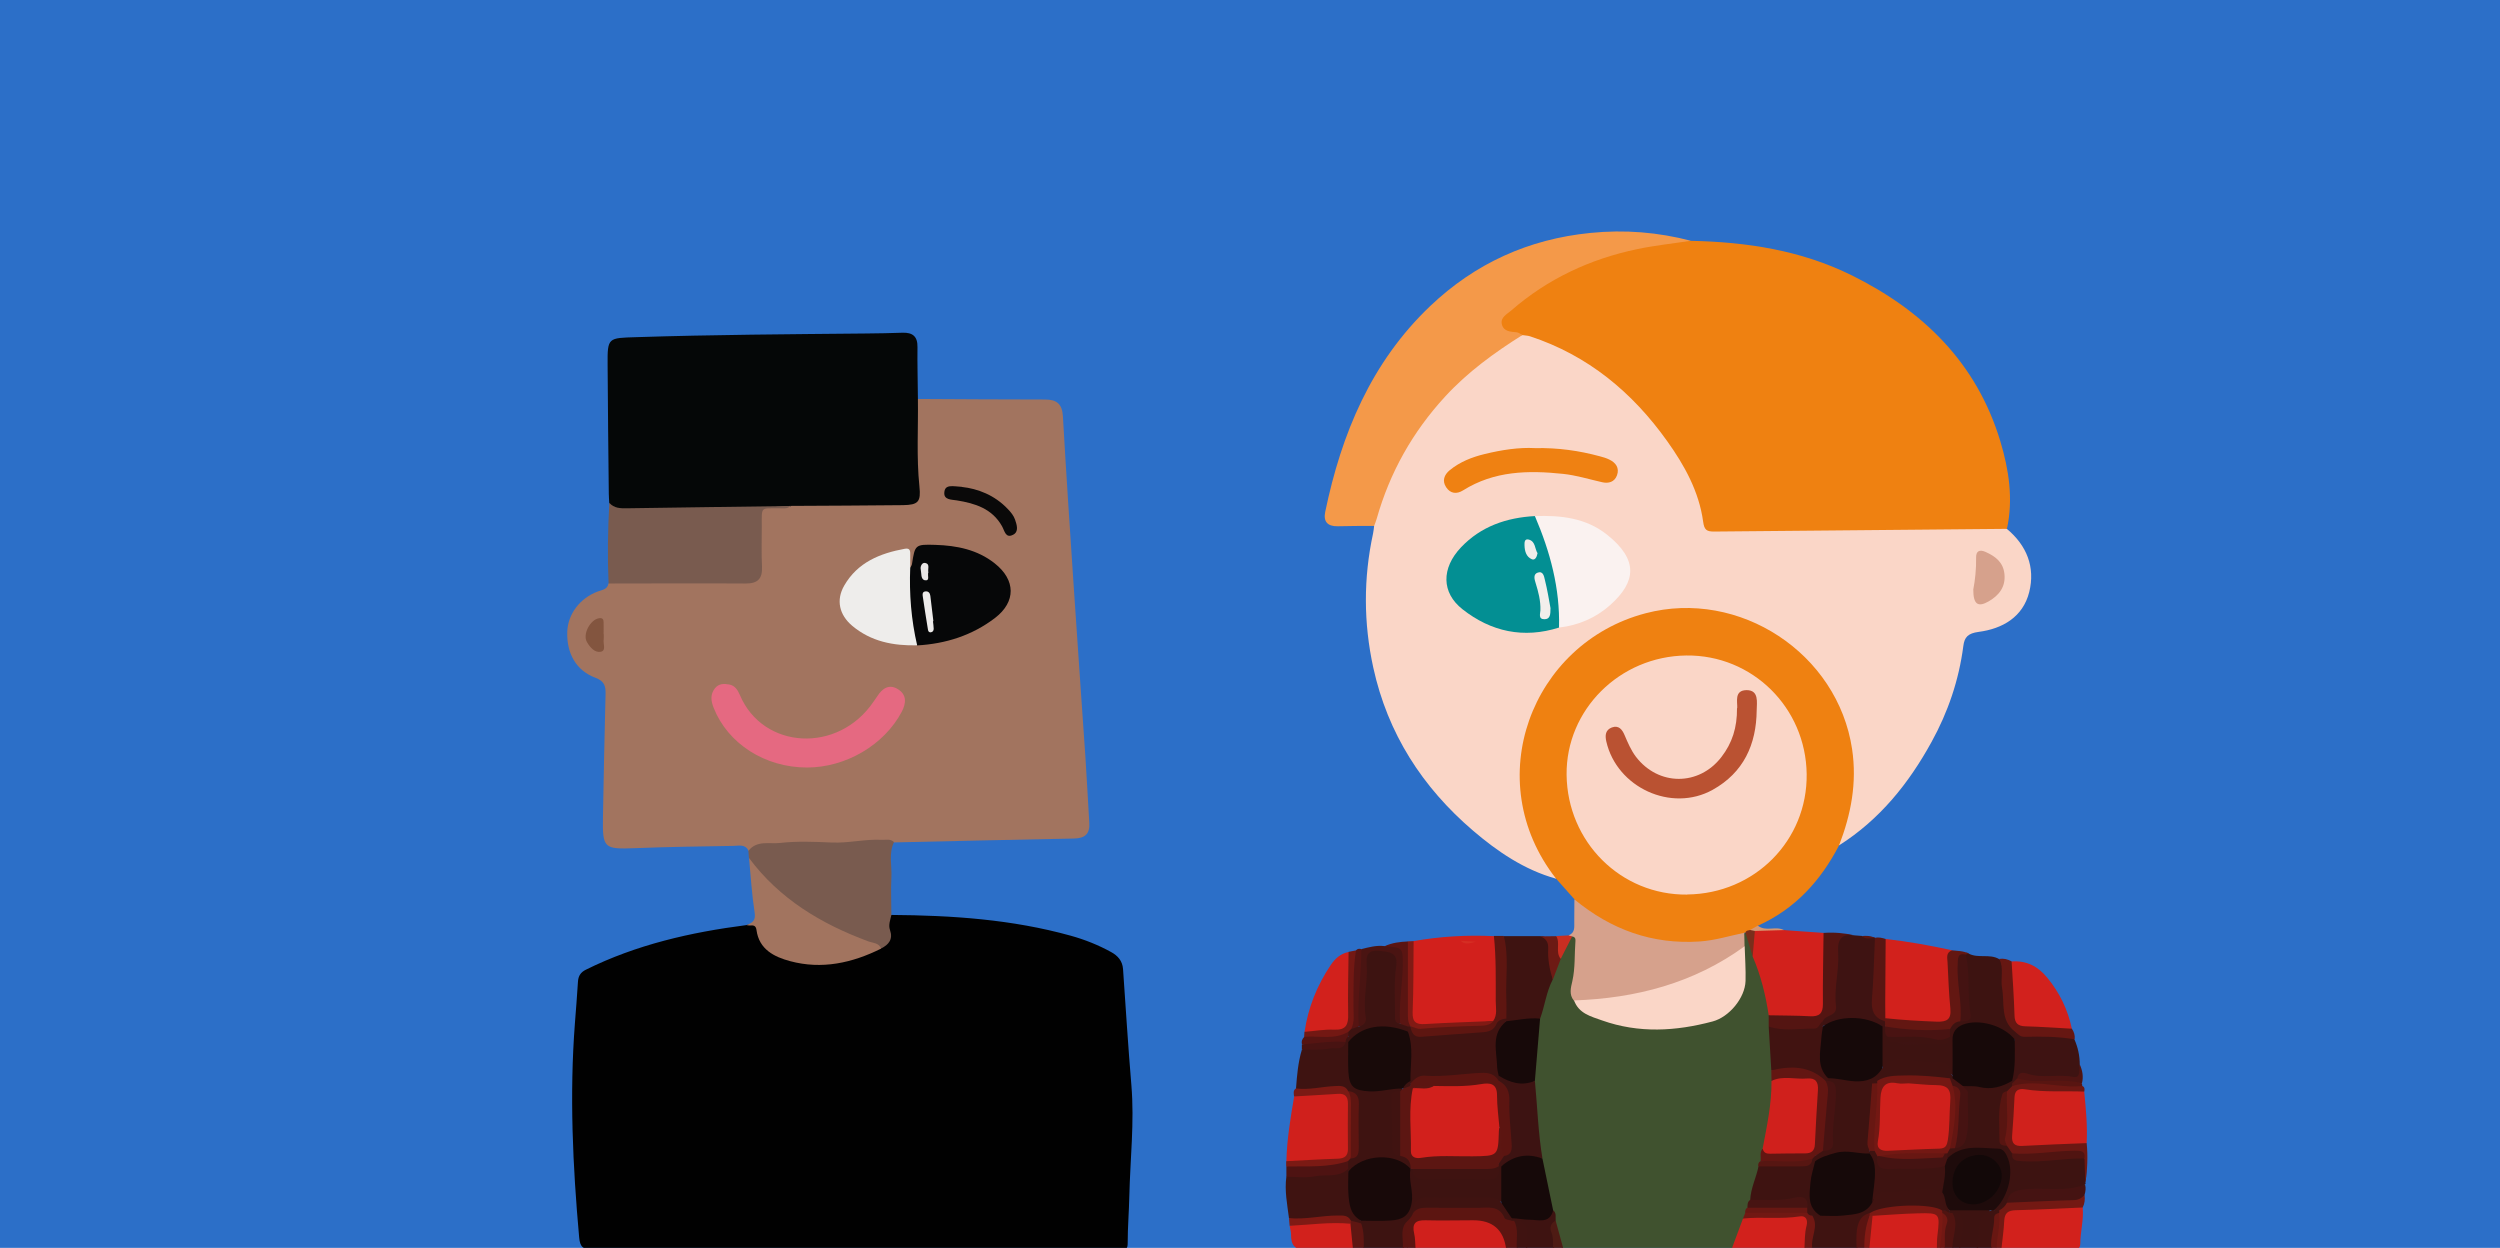 <svg width="595" height="297" viewBox="0 0 595 297" fill="none" xmlns="http://www.w3.org/2000/svg">
<g clip-path="url(#clip0_5484_43241)">
<rect width="595" height="297" fill="#2C6FC8"/>
<path d="M212.179 217.755C226.573 217.858 240.89 218.812 254.847 222.701C258.194 223.629 261.413 224.917 264.451 226.591C266.048 227.467 267.155 228.704 267.284 230.661C267.928 239.858 268.494 249.055 269.267 258.251C270.013 267.087 268.983 275.897 268.777 284.707C268.7 288.391 268.391 292.075 268.391 295.785C268.391 297.073 268.134 297.433 266.949 297.33C266.434 297.279 265.919 297.33 265.404 297.33C223.972 297.33 182.515 297.33 141.083 297.382C138.817 297.382 138.045 296.867 137.839 294.497C136.319 277.52 135.521 260.518 136.834 243.465C137.092 240.193 137.349 236.921 137.555 233.65C137.633 232.31 138.173 231.409 139.435 230.79C151.486 224.814 164.387 221.877 177.622 220.177C178.884 219.765 180.094 219.584 180.661 221.182C182.669 226.772 187.227 228.343 192.557 228.652C198.325 228.961 203.784 227.776 208.934 225.2C210.737 224.324 211.406 222.985 210.994 221.001C210.737 219.79 210.943 218.58 212.127 217.781L212.179 217.755Z" fill="#010101"/>
<path d="M178.139 202.479C177.392 200.856 175.873 201.294 174.611 201.32C166.809 201.449 159.006 201.552 151.204 201.861C143.737 202.144 143.376 201.938 143.505 194.416C143.685 184.679 143.865 174.941 144.123 165.204C144.174 163.272 143.84 162.112 141.728 161.314C137.119 159.588 134.853 155.543 135.007 150.391C135.136 146.166 138.02 142.328 142.32 140.757C143.376 140.37 144.561 140.293 144.818 138.876C146.209 137.691 147.882 137.897 149.505 137.897C158.105 137.897 166.731 137.897 175.332 137.897C179.89 137.897 180.276 137.485 180.327 133.028C180.353 130.066 180.25 127.078 180.379 124.115C180.508 120.818 181.126 120.251 184.447 120.122C185.683 120.071 186.894 120.045 188.078 119.659C195.365 119.092 202.653 119.53 209.94 119.401C210.97 119.401 212 119.401 213.03 119.401C217.536 119.324 218 118.731 217.613 114.352C217.124 108.813 217.407 103.275 217.433 97.736C217.433 96.732 217.51 95.65 218.463 94.954C228.531 95.006 238.625 95.083 248.694 95.083C251.475 95.083 252.788 96.113 252.968 99.024C253.741 112.549 254.642 126.073 255.543 139.572C256.444 153.096 257.397 166.595 258.324 180.119C258.685 185.348 258.916 190.578 259.251 195.807C259.431 198.409 258.273 199.517 255.646 199.568C241.355 199.826 227.089 200.187 212.798 200.496C206.567 201.114 200.361 201.707 194.078 201.5C188.722 201.32 183.417 201.552 178.139 202.531V202.479Z" fill="#A2745F"/>
<path d="M477.626 125.867C482.39 129.834 484.424 134.986 482.957 140.911C481.463 146.862 476.596 149.644 470.906 150.391C468.408 150.726 467.532 151.628 467.275 153.74C466.219 161.855 463.644 169.454 459.704 176.59C454.271 186.482 447.37 195.06 437.714 201.191C436.89 200.058 437.585 199.027 437.946 197.997C441.705 187.512 441.473 177.131 436.298 167.239C429.216 153.689 417.989 146.192 402.488 145.832C387.553 145.471 375.888 151.757 368.266 164.457C360.309 177.698 360.515 191.325 368.318 204.772C369.116 206.163 370.532 207.271 370.326 209.126C362.756 207.013 356.395 202.66 350.576 197.688C338.499 187.358 330.259 174.555 326.834 158.867C324.517 148.227 324.491 137.614 326.783 127.001C326.912 126.408 326.963 125.79 327.04 125.197C326.551 124.064 326.963 122.956 327.298 121.9C333.272 103.069 344.937 88.9 362.189 79.292C362.369 79.189 362.575 79.163 362.781 79.111C368.034 79.73 372.592 82.254 376.892 84.985C391.338 94.207 401.818 106.598 406.222 123.497C406.711 125.352 407.818 125.635 409.363 125.635C415.131 125.635 420.873 125.532 426.641 125.635C442.169 126.022 457.67 124.631 473.197 125.017C474.717 125.043 476.313 124.734 477.626 125.867V125.867Z" fill="#FAD6C7"/>
<path d="M477.626 125.867C454.399 126.073 431.147 126.279 407.921 126.511C406.195 126.511 405.603 126.125 405.346 124.141C404.367 116.98 400.917 110.771 396.797 105.001C388.505 93.357 377.922 84.573 364.146 80.039C363.579 79.858 362.961 79.858 362.369 79.755C361.751 79.884 361.159 79.936 360.541 79.884C359.047 79.704 357.682 79.292 357.064 77.772C356.395 76.149 357.425 74.99 358.481 74.011C363.347 69.528 368.832 65.948 374.858 63.268C381.45 60.358 388.351 58.4 395.509 57.395C397.852 57.06 400.196 57.498 402.539 57.318C415.723 57.601 428.546 59.559 440.52 65.432C457.67 73.882 470.442 86.324 476.081 105.027C478.115 111.802 479.197 118.757 477.652 125.867H477.626Z" fill="#EF8111"/>
<path d="M218.462 94.902C218.565 101.858 218.101 108.839 218.822 115.769C219.209 119.427 218.565 120.174 214.883 120.225C205.947 120.328 197.038 120.354 188.103 120.406C175.176 121.384 162.25 122.183 149.272 121.874C147.495 121.822 145.718 121.745 144.997 119.658C144.971 118.937 144.894 118.216 144.894 117.52C144.791 107.268 144.662 97.015 144.611 86.762C144.559 80.296 144.74 80.451 151.409 80.245C169.666 79.652 187.948 79.549 206.205 79.369C209.063 79.343 211.947 79.291 214.805 79.188C217.2 79.111 218.41 80.064 218.359 82.615C218.307 86.71 218.436 90.806 218.462 94.928V94.902Z" fill="#050707"/>
<path d="M412.144 297.227C398.78 297.227 385.416 297.227 372.077 297.227C369.863 295.553 370.558 292.822 369.631 290.684C369.477 289.731 369.374 288.778 369.013 287.85C368.06 283.754 366.824 279.736 366.284 275.562C365.048 269.534 364.996 263.403 364.43 257.324C364.43 252.481 365.048 247.689 365.769 242.923C366.618 239.6 367.236 236.2 368.73 233.083C369.399 231.357 370.198 229.657 370.738 227.853C371.846 225.947 372.386 223.629 374.524 222.418C376.532 223.165 375.888 224.839 375.811 226.282C375.657 230.095 374.601 233.881 375.245 237.72C375.914 239.652 377.588 240.579 379.287 241.249C388.712 244.959 398.317 245.139 407.844 241.945C412.016 240.553 414.385 237.153 414.462 232.516C414.513 230.172 414.462 227.802 414.462 225.458C414.462 224.453 414.462 223.448 414.848 222.521C415.003 222.212 415.26 222.032 415.621 221.98C417.552 223.423 416.857 225.87 417.835 227.673C420.024 232.181 421.08 236.998 421.672 241.919C421.749 242.769 421.749 243.645 421.723 244.495C422.161 247.844 422.547 251.218 422.341 254.619C422.419 255.495 422.29 256.396 422.341 257.272C422.47 262.553 421.569 267.705 420.333 272.832C419.947 273.888 419.792 275.021 419.56 276.129C419.406 276.722 419.226 277.314 419.097 277.932C418.53 280.431 417.706 282.827 417.088 285.3C416.882 285.995 416.625 286.665 416.393 287.335C416.213 287.85 416.007 288.391 415.827 288.932C415.646 289.473 415.492 290.014 415.312 290.555C414.359 292.848 414.101 295.475 412.093 297.253L412.144 297.227Z" fill="#40522F"/>
<path d="M370.326 209.1C352.043 185.709 364.48 153.096 391.647 145.96C413.946 140.087 437.404 155.466 440.803 178.316C441.988 186.327 440.546 193.798 437.713 201.165C433.336 209.615 427.233 216.338 418.401 220.305C418.118 220.975 417.577 221.362 416.959 221.671C416.495 221.954 415.929 221.825 415.44 221.98H415.182C413.045 224.17 410.135 224.17 407.483 224.505C396.488 225.921 386.342 223.706 377.33 217.008C376.248 216.21 375.192 215.411 374.755 214.071C373.287 212.423 371.819 210.774 370.351 209.125L370.326 209.1Z" fill="#EF8111"/>
<path d="M402.489 57.292C398.188 57.962 393.862 58.4 389.614 59.301C378.438 61.645 368.344 66.36 359.692 73.882C358.688 74.758 357.014 75.531 357.452 77.231C357.89 78.905 359.512 78.957 360.954 79.085C361.417 79.137 361.881 79.498 362.344 79.73C355.675 83.928 349.341 88.514 343.959 94.362C336.208 102.785 330.775 112.446 327.659 123.445C327.505 124.038 327.247 124.579 327.041 125.171C324.157 125.171 321.273 125.171 318.389 125.249C315.969 125.3 314.913 124.141 315.402 121.822C319.265 103.223 326.346 86.195 340.405 72.826C351.066 62.702 363.761 56.906 378.515 55.437C386.678 54.613 394.609 55.257 402.489 57.318V57.292Z" fill="#F49949"/>
<path d="M145.023 119.684C146.156 120.972 147.649 120.998 149.22 120.972C162.172 120.766 175.15 120.611 188.102 120.431C187.356 121.204 186.377 120.946 185.476 120.972C180.918 121.024 181.304 120.405 181.304 125.351C181.304 128.52 181.201 131.714 181.356 134.857C181.485 137.742 180.352 138.902 177.416 138.876C166.55 138.799 155.709 138.876 144.842 138.876C144.559 132.487 144.662 126.099 145.023 119.71V119.684Z" fill="#795B4F"/>
<path d="M178.137 202.479C180.146 199.929 183.133 200.908 185.63 200.624C189.673 200.161 193.845 200.341 197.939 200.521C201.956 200.702 205.87 199.671 209.861 199.877C210.84 199.929 211.947 199.568 212.771 200.418C211.458 203.149 212.307 206.034 212.153 208.842C211.998 211.805 212.153 214.767 212.153 217.73C211.921 218.915 211.38 220.1 211.818 221.336C212.591 223.526 211.535 224.84 209.681 225.741C199.638 222.804 190.755 217.807 182.978 210.851C180.918 209.022 179.09 206.91 178.24 204.179C178.189 203.613 178.163 203.02 178.111 202.453L178.137 202.479Z" fill="#795B4F"/>
<path d="M374.729 214.072C383.407 221.233 393.243 224.84 404.599 224.067C408.229 223.809 411.628 222.727 415.13 222.006C415.156 223.088 415.182 224.144 415.208 225.226C414.513 227.107 412.916 228.034 411.319 228.961C401.122 234.861 390.024 237.823 378.359 238.905C377.046 239.034 375.681 239.137 374.574 238.132C373.39 236.69 373.853 235.093 374.214 233.521C374.935 230.353 374.703 227.107 374.96 223.887C375.012 223.32 374.754 222.933 374.136 222.882C373.802 223.037 373.518 222.959 373.312 222.624C374.96 221.98 374.651 220.563 374.677 219.275C374.677 217.549 374.677 215.798 374.703 214.072H374.729Z" fill="#D6A18C"/>
<path d="M336.413 223.989C342.748 222.856 349.134 222.495 355.571 222.805C356.73 224.247 356.859 226.025 356.936 227.725C357.116 231.692 357.039 235.685 356.988 239.652C356.962 241.095 356.807 242.537 355.417 243.439C349.726 243.928 344.061 244.701 338.319 244.444C336.825 244.366 335.641 243.748 335.589 242.125C335.383 236.509 335.28 230.868 335.641 225.252C335.667 224.711 336.053 224.324 336.413 223.964V223.989Z" fill="#D2201C"/>
<path d="M178.266 204.205C185.528 213.969 195.467 219.894 206.643 224.041C207.724 224.453 209.166 224.35 209.707 225.767C202.832 229.193 195.596 230.79 188.051 228.755C184.317 227.751 180.661 225.999 180.043 221.336C179.811 219.636 178.472 220.538 177.674 220.151C179.039 219.636 179.914 219.147 179.605 217.189C178.936 212.887 178.678 208.507 178.266 204.154V204.205Z" fill="#A2745F"/>
<path d="M420.95 241.636C420.229 236.818 419.07 232.13 417.139 227.648C416.959 225.484 415.903 223.217 417.834 221.259C420.1 221.13 422.341 220.975 424.607 221.362C427.748 221.594 430.89 221.826 434.031 222.032C434.649 222.908 434.804 223.912 434.804 224.943C434.829 229.425 434.932 233.933 434.778 238.416C434.649 241.61 433.645 242.743 430.452 242.692C427.285 242.614 423.911 243.799 420.95 241.636V241.636Z" fill="#D2211C"/>
<path d="M448.786 223.474C454.091 224.067 459.344 225.02 464.545 226.153C464.082 230.146 465.06 234.062 465.035 238.055C464.983 243.593 464.597 244.005 459.164 243.98C455.61 243.98 452.005 244.083 448.632 242.692C448.194 242.228 447.911 241.661 447.885 241.043C447.679 235.865 447.447 230.661 448.065 225.483C448.143 224.762 448.349 224.092 448.786 223.5V223.474Z" fill="#D2211C"/>
<path d="M308.45 259.05C308.681 255.958 308.939 252.841 309.84 249.853C311.514 248.514 313.574 249.235 315.402 248.9C316.844 248.617 318.466 248.9 319.548 247.509C319.96 247.045 320.269 246.375 321.093 246.865C321.402 247.277 321.582 247.741 321.659 248.23C321.865 250.368 321.634 252.532 321.814 254.67C322.123 257.865 323.101 258.638 326.269 258.895C328.715 259.101 331.11 257.813 333.53 258.844C333.994 259.282 333.865 259.694 333.479 260.08C332.783 260.518 332.114 260.956 332.14 261.961C332.243 265.541 332.088 269.148 332.243 272.729C332.268 273.553 332.577 274.094 333.401 274.326C334.946 274.996 336.363 275.768 336.054 277.855C335.925 278.19 335.693 278.37 335.358 278.396C330.44 275.434 325.676 275.768 321.016 278.989C320.707 278.808 320.501 278.576 320.398 278.267C320.192 277.597 320.192 276.953 320.398 276.284C320.604 275.794 320.913 275.434 321.325 275.124C321.659 274.893 322.149 274.738 322.2 274.326C322.767 270.204 322.509 266.082 322.355 261.961C322.329 260.879 321.196 260.673 320.449 260.183C318.569 258.895 316.561 259.462 314.552 259.72C312.467 259.977 310.329 260.621 308.424 259.101L308.45 259.05Z" fill="#3E1311"/>
<path d="M496.295 281.487L496.398 281.693L496.243 281.874C494.286 284.012 491.634 283.754 489.162 283.754C486.716 283.754 484.295 283.754 481.875 283.935C480.201 284.063 478.965 284.707 478.347 286.33C477.78 287.387 477.085 288.288 475.798 288.52C475.283 288.52 474.819 288.417 474.459 288.005C476.132 284.991 477.832 282.003 477.471 278.293C477.162 275.099 476.364 274.274 473.12 274.042C469.772 273.785 466.656 274.532 463.644 275.871C463.155 275.588 463.026 275.15 463 274.609C463.077 273.888 463.438 273.347 464.004 272.935C464.416 272.677 464.88 272.497 465.369 272.394C467.403 271.776 467.352 269.947 467.48 268.401C467.738 265.078 467.764 261.729 467.094 258.406C467.918 257.633 469 257.53 469.978 257.762C472.914 258.431 475.669 257.762 478.45 257.015C478.811 257.015 479.068 257.195 479.248 257.504C479.377 257.813 479.403 258.148 479.377 258.483C479.197 259.333 478.63 259.9 478.012 260.415C476.158 263.584 476.081 270.024 477.883 272.291C478.63 272.961 479.145 273.785 479.686 274.609C483.162 276.335 486.767 275.305 490.321 275.176C492.407 275.099 494.544 274.223 496.423 275.871C496.501 277.752 496.681 279.633 496.321 281.513L496.295 281.487Z" fill="#3D1311"/>
<path d="M496.038 259.797C496.45 263.867 496.836 267.937 496.63 272.059C494.158 273.656 491.274 272.96 488.622 273.476C486.227 273.914 483.729 273.63 481.257 273.553C479.352 273.501 478.193 272.651 478.064 270.616C477.884 267.319 478.245 264.073 478.811 260.853C479.069 259.384 480.073 258.303 481.566 258.509C485.764 259.024 489.961 258.689 494.132 258.947C494.879 258.998 495.523 259.23 496.038 259.822V259.797Z" fill="#D0211C"/>
<path d="M468.537 226.952C470.829 228.163 473.532 226.926 475.798 228.266C477.215 228.987 477.24 230.353 477.266 231.666C477.343 233.882 477.395 236.097 477.601 238.313C477.833 240.889 478.425 243.259 480.021 245.32C480.176 246.041 480.15 246.711 479.687 247.329C478.837 247.767 478.348 247.149 477.833 246.685C475.026 244.135 471.627 244.366 468.279 244.701C466.116 244.933 465.704 246.659 465.55 248.514C465.344 251.013 466.168 253.614 464.829 256.01C461.404 253.151 457.258 253.408 453.19 253.125C451.362 252.996 449.817 253.718 448.143 254.155C446.418 251.219 447.602 248.076 447.422 245.036C447.525 244.727 447.679 244.469 447.885 244.212C448.169 244.083 448.452 244.083 448.735 244.212C449.327 244.856 449.302 245.783 449.765 246.479C450.357 247.355 451.362 247.303 452.211 247.561C453.653 247.921 455.147 247.715 456.615 247.767C458.005 247.767 459.37 247.818 460.76 247.767C461.739 247.715 462.82 247.87 463.104 246.505C463.232 245.886 463.335 245.268 463.541 244.65C464.108 243.31 465.164 242.537 466.554 242.202C468.691 241.533 468.022 239.833 467.867 238.416C467.455 234.603 467.327 230.79 467.61 226.952C467.893 226.695 468.202 226.669 468.511 226.901L468.537 226.952Z" fill="#3D1311"/>
<path d="M306.158 276.361C306.287 271.157 307.137 266.057 308.012 260.956C311.591 259.513 315.351 259.41 319.11 259.616C320.913 259.719 321.66 261.162 321.711 262.888C321.788 266.263 321.788 269.663 321.711 273.038C321.685 274.635 320.99 276.181 319.445 276.258C315.377 276.49 311.334 277.7 307.214 276.979C306.802 276.902 306.467 276.644 306.184 276.361H306.158Z" fill="#D0201C"/>
<path d="M369.554 233.135C368.009 236.071 367.674 239.395 366.541 242.46C363.94 243.645 361.262 244.006 358.455 243.233C358.198 242.95 357.992 242.615 357.863 242.254C357.477 235.762 357.245 229.296 357.915 222.805C360.799 222.805 363.708 222.805 366.592 222.805C368.446 222.856 369.167 223.835 369.27 225.664C369.425 228.137 369.734 230.61 369.554 233.109V233.135Z" fill="#3E1311"/>
<path d="M448.658 244.289C448.452 244.289 448.246 244.289 448.04 244.289C443.25 242.846 438.461 243.027 433.671 244.212C433.362 243.722 433.336 243.207 433.491 242.666C435.783 240.554 436.246 237.9 436.066 234.938C435.886 232.181 436.684 229.502 436.684 226.72C436.684 222.289 436.993 222.083 441.473 222.624C442.04 222.676 442.581 222.701 443.147 222.753C444.126 223.32 445.31 222.701 446.314 223.217H446.263C447.731 225.767 447.087 228.549 446.881 231.254C446.752 233.083 446.572 234.886 446.443 236.715C446.289 239.111 446.907 241.12 448.658 242.795C449.044 243.284 449.044 243.774 448.683 244.263L448.658 244.289Z" fill="#3E1312"/>
<path d="M495.677 287.361C495.96 290.246 495.136 293.08 495.111 295.939C495.111 297.305 494.286 297.33 493.282 297.33C487.643 297.279 481.978 297.253 476.339 297.227C474.742 294.394 476.287 291.689 476.699 288.932C476.854 287.876 478.038 287.309 479.094 287.309C483.884 287.309 488.621 286.227 493.437 286.562C494.261 286.614 495.059 286.743 495.703 287.361H495.677Z" fill="#D2211C"/>
<path d="M333.838 297.227C330.748 297.227 327.658 297.227 324.594 297.227C323.358 295.373 323.615 293.26 323.486 291.199C323.564 290.864 323.744 290.555 324.001 290.298C325.392 289.473 326.963 289.705 328.482 289.679C334.379 289.576 335.743 288.056 335.1 282.26C334.945 280.843 334.585 279.427 335.718 278.19H335.743C336.078 277.984 336.387 278.036 336.67 278.267C337.417 279.401 338.576 279.736 339.838 279.762C344.318 279.839 348.773 279.813 353.253 279.762C354.721 279.762 355.854 279.349 356.086 277.675C356.24 277.34 356.446 277.057 356.73 276.851C357.399 276.851 357.682 277.289 357.914 277.829C358.3 280.586 358.661 283.342 357.605 286.021C352.069 285.841 346.558 285.841 341.022 285.867C339.194 285.867 337.494 286.047 337.16 288.34C336.851 289.679 335.949 290.684 335.177 291.74C334.095 293.415 335.383 295.656 333.889 297.202L333.838 297.227Z" fill="#3D1311"/>
<path d="M478.734 228.833C482.288 228.549 485.043 229.992 487.232 232.671C490.193 236.252 492.15 240.296 493.103 244.856C492.51 245.525 491.712 245.783 490.888 245.706C487.824 245.422 484.785 245.268 481.721 245.088C480.537 245.01 479.352 244.495 479.095 243.284C478.142 238.493 477.06 233.701 478.734 228.833Z" fill="#D2211D"/>
<path d="M441.861 297.227C438.359 297.227 434.883 297.227 431.381 297.227C429.733 294.599 431.484 291.894 431.252 289.241C431.767 288.726 432.436 288.571 433.132 288.52C435.552 288.365 437.973 288.649 440.393 288.211C442.273 287.876 443.869 287.18 444.951 285.532C446.007 283.677 447.577 282.878 449.74 282.878C452.676 282.878 455.586 282.054 458.573 282.286C459.68 282.363 460.813 282.337 461.817 282.93C462.1 283.136 462.358 283.393 462.538 283.677C463.079 285.145 463.311 286.639 462.873 288.185C462.564 288.365 462.255 288.443 461.894 288.391C460.864 287.979 459.809 287.567 458.676 287.721C454.298 288.236 449.792 287.618 445.543 289.267C443.535 289.962 442.917 291.56 442.711 293.492C442.582 294.754 442.865 296.145 441.835 297.201L441.861 297.227Z" fill="#3F1311"/>
<path d="M323.976 290.529V291.148C322.92 291.895 321.968 291.302 321.015 290.864C318.8 289.679 316.483 290.22 314.165 290.452C311.668 290.684 309.144 291.457 306.775 289.911C306.363 286.639 305.694 283.368 306.157 280.045C306.698 279.504 307.367 279.22 308.088 279.246C312.389 279.375 316.612 278.499 320.86 278.19C320.86 278.396 320.86 278.602 320.86 278.808C321.504 279.401 321.684 280.199 321.633 281.024C321.427 284.424 322.225 287.593 323.925 290.529H323.976Z" fill="#3F1311"/>
<path d="M358.457 297.227C351.272 297.227 344.088 297.227 336.904 297.227C335.668 295.913 335.822 294.162 335.719 292.59C335.591 290.735 336.955 289.808 338.655 289.731C344.474 289.447 350.294 289.473 356.113 289.731C357.813 289.808 358.688 290.89 358.791 292.513C358.894 294.084 359.667 295.733 358.482 297.227H358.457Z" fill="#D0201C"/>
<path d="M479.506 247.38C479.506 246.762 479.506 246.144 479.506 245.525C483.008 245.912 486.562 245.731 490.064 246.092C491.377 246.221 492.69 246.453 493.72 247.38C494.544 249.286 494.982 251.27 494.982 253.357C495.342 256.809 495.085 256.937 491.763 256.963C488.132 256.989 484.527 256.345 480.897 256.834C480.279 257.272 479.867 258.122 478.862 257.891C478.862 257.684 478.862 257.478 478.862 257.272C478.09 253.923 478.141 250.626 479.48 247.406L479.506 247.38Z" fill="#3E1312"/>
<path d="M460.967 297.227C455.611 297.227 450.255 297.227 444.873 297.227C443.431 294.342 444.436 291.714 445.646 289.087C450.332 288.082 455.096 287.619 459.886 287.902C461.585 288.005 462.512 289.087 462.383 290.787C462.203 293.003 462.28 295.269 460.941 297.253L460.967 297.227Z" fill="#D2201C"/>
<path d="M310.484 245.577C311.334 239.806 313.446 234.551 316.69 229.708C317.746 228.137 319.059 226.952 320.99 226.565C321.686 227.287 321.763 228.188 321.763 229.142C321.737 233.34 321.84 237.54 321.711 241.713C321.634 244.701 320.913 245.525 317.926 245.809C315.454 246.041 312.931 247.277 310.51 245.603L310.484 245.577Z" fill="#D2211C"/>
<path d="M412.145 297.227C413.046 294.831 413.921 292.435 414.823 290.04C415.878 288.958 417.243 289.112 418.556 289.061C421.621 288.958 424.685 289.267 427.749 288.803C429.423 288.546 430.736 289.344 430.71 291.07C430.659 293.157 430.916 295.398 429.474 297.227C423.706 297.227 417.938 297.227 412.17 297.227H412.145Z" fill="#D2211C"/>
<path d="M441.448 222.624C438.204 222.135 437.277 223.577 437.483 226.72C437.74 230.971 436.453 235.195 436.968 239.446C437.277 241.97 434.418 241.43 433.852 243.027C433.363 244.984 432.049 245.757 430.092 245.757C428.084 245.757 426.05 245.809 424.041 245.757C422.805 245.706 421.595 245.603 420.951 244.289C420.951 243.413 420.951 242.511 420.951 241.636C424.221 241.713 427.492 241.687 430.762 241.867C433.028 241.996 433.878 241.172 433.852 238.905C433.8 233.289 433.955 227.648 434.006 222.032C436.504 221.851 438.976 222.057 441.422 222.624H441.448Z" fill="#541512"/>
<path d="M358.455 297.227C357.854 292.676 355.236 290.409 350.601 290.426C346.816 290.426 343.031 290.529 339.22 290.426C336.876 290.375 336.027 291.225 336.567 293.569C336.851 294.754 336.799 295.991 336.902 297.227C336.284 297.227 335.692 297.227 335.074 297.227C334.07 295.295 334.404 293.208 334.456 291.148C335.177 290.401 335.975 289.731 336.31 288.7C336.748 286.974 338.061 286.588 339.606 286.588C344.421 286.536 349.262 286.691 354.077 286.536C356.807 286.459 357.785 288.881 359.768 289.757C360.129 289.911 360.438 290.091 360.721 290.349C362.24 292.59 362.369 294.883 361.004 297.227C360.154 297.227 359.305 297.227 358.455 297.227V297.227Z" fill="#5C1511"/>
<path d="M357.915 222.804C359.177 227.751 358.276 232.8 358.507 237.797C358.585 239.343 358.507 240.888 358.507 242.408C356.19 246.144 352.611 247.2 348.491 246.994C345.504 246.839 342.568 247.329 339.607 247.535C337.676 247.664 335.538 247.664 335.307 244.856C335.384 244.469 335.59 244.212 335.976 244.083C342.465 244.134 348.954 243.954 355.392 242.975C356.422 241.507 355.984 239.832 355.984 238.235C355.984 233.083 356.087 227.905 355.546 222.753C356.319 222.753 357.117 222.753 357.889 222.753L357.915 222.804Z" fill="#5E1611"/>
<path d="M322.019 297.227C318.363 297.253 314.68 297.099 311.024 297.382C308.166 297.614 307.264 296.377 307.264 293.827C307.264 293.131 307.058 292.436 306.93 291.74C311.668 290.143 316.457 289.679 321.35 290.916C322.74 292.9 322.843 295.012 321.993 297.227H322.019Z" fill="#D2211C"/>
<path d="M496.038 259.797C491.352 259.617 486.64 260.003 481.953 259.256C480.537 259.024 479.533 259.411 479.455 261.111C479.301 264.176 479.146 267.216 478.889 270.256C478.734 272.162 479.455 272.832 481.335 272.729C486.434 272.446 491.532 272.265 496.631 272.059C496.94 275.228 496.811 278.371 496.296 281.513C496.244 279.607 496.193 277.675 496.116 275.769C494.262 274.069 492.047 274.79 490.013 275.022C487.361 275.305 484.734 275.46 482.082 275.408C480.949 275.408 479.816 275.331 478.915 274.532C478.503 273.914 478.065 273.321 477.653 272.703C477.267 272.394 476.674 272.085 476.7 271.596C477.009 267.628 476.082 263.584 477.679 259.72L478.915 258.483C480.537 256.912 482.571 256.809 484.605 257.041C488.262 257.479 492.047 257.041 495.601 258.458C496.193 258.741 496.167 259.256 496.064 259.771L496.038 259.797Z" fill="#6C1813"/>
<path d="M448.657 244.289C448.657 243.877 448.657 243.49 448.631 243.078C448.348 242.795 448.4 242.537 448.709 242.331C452.751 242.769 456.82 243.001 460.888 243.156C463.36 243.233 464.442 242.666 464.184 239.987C463.824 236.355 463.695 232.671 463.515 229.039C463.463 227.982 463.077 226.72 464.571 226.179C465.91 226.334 467.326 226.282 468.562 226.978C468.304 227.055 468.073 227.107 467.815 227.184C466.064 229.786 466.991 232.645 467.146 235.402C467.274 238.003 468.124 240.631 466.553 243.078C465.317 243.13 464.622 243.928 464.107 244.933C463.412 246.195 462.202 246.53 460.966 246.273C457.927 245.654 454.863 245.912 451.824 245.809C450.563 245.757 449.352 245.603 448.709 244.315L448.657 244.289Z" fill="#631712"/>
<path d="M493.746 247.354C489.806 246.685 485.815 246.659 481.85 246.762C480.742 246.788 480.227 246.066 479.532 245.5C476.004 242.795 477.137 238.725 476.494 235.17C476.082 232.877 476.983 230.455 475.824 228.214C476.88 228.06 477.833 228.292 478.76 228.807C479.017 233.109 479.326 237.385 479.455 241.687C479.506 243.516 480.253 244.212 482.056 244.263C485.738 244.366 489.42 244.624 493.102 244.83C493.617 245.577 493.875 246.401 493.772 247.329L493.746 247.354Z" fill="#661712"/>
<path d="M323.977 225.896C325.806 225.432 327.608 224.943 329.514 225.174C333.737 224.608 334.767 225.277 334.638 229.219C334.483 233.985 334.458 238.776 333.556 243.49C331.136 244.65 331.265 242.589 331.187 241.378C330.956 237.9 330.956 234.423 331.187 230.945C331.316 228.91 330.981 227.467 328.561 227.416C326.14 227.364 326.012 229.116 326.115 230.79C326.295 234.371 325.703 237.926 325.703 241.507C325.703 243.052 325.754 245.113 323.05 244.134C321.917 237.977 322.355 231.898 323.977 225.896V225.896Z" fill="#4A1412"/>
<path d="M448.71 242.331C448.684 242.589 448.658 242.82 448.633 243.078C446.058 242.279 445.311 240.579 445.517 237.926C445.929 233.031 446.006 228.111 446.238 223.216C447.113 222.985 447.963 223.216 448.787 223.474C448.761 228.523 448.71 233.598 448.684 238.647C448.684 239.858 448.684 241.094 448.71 242.305V242.331Z" fill="#5A1612"/>
<path d="M306.157 276.361C310.225 276.155 314.32 275.897 318.388 275.768C320.062 275.717 320.834 275.073 320.809 273.398C320.757 269.818 320.783 266.237 320.809 262.656C320.809 260.956 320.113 260.209 318.388 260.338C314.938 260.57 311.461 260.75 307.985 260.956C307.908 260.26 307.702 259.539 308.423 259.05C311.564 259.462 314.629 258.612 317.719 258.483C318.929 258.431 320.191 258.303 320.86 259.694C321.272 259.977 321.813 260.312 321.864 260.801C322.457 265.799 323.203 270.797 321.427 275.717C321.221 275.923 321.015 276.129 320.809 276.335C320.603 276.696 320.397 277.16 320.036 277.263C315.427 278.525 310.792 279.375 306.105 277.623C306.105 277.211 306.105 276.799 306.105 276.387L306.157 276.361Z" fill="#7B1A14"/>
<path d="M477.678 286.253C477.961 283.806 479.558 283.342 481.721 283.084C486.562 282.518 491.532 283.806 496.244 281.899C496.476 282.75 496.373 283.574 496.115 284.398C495.806 285.609 495.085 286.459 493.798 286.408C489.24 286.227 484.734 287.232 480.176 287.103C479.249 287.077 478.348 287 477.652 286.253H477.678Z" fill="#451312"/>
<path d="M477.677 286.253C482.956 286.047 488.235 285.764 493.514 285.635C494.672 285.609 495.419 285.171 496.114 284.398C496.269 285.429 496.166 286.434 495.677 287.387C490.346 287.619 485.042 287.902 479.712 288.031C477.935 288.082 477.111 288.675 477.008 290.529C476.905 292.771 476.57 295.012 476.338 297.227C475.952 297.227 475.592 297.227 475.205 297.227C473.763 294.471 475.386 291.714 475.231 288.958C475.386 288.649 475.592 288.34 475.823 288.056C476.647 287.67 477.265 287.026 477.677 286.227V286.253Z" fill="#731913"/>
<path d="M360.36 290.555C360.154 290.555 359.948 290.555 359.768 290.555C359.562 290.246 359.588 289.962 359.871 289.705C360.875 289.035 361.982 289.112 363.064 289.344C365.459 289.885 367.622 289.344 369.656 288.056C370.506 288.726 370.171 289.679 370.248 290.529C369.785 291.714 369.991 292.899 370.222 294.084C370.428 295.166 370.531 296.3 369.63 297.201C367.57 297.201 365.51 297.201 363.45 297.201C362.575 296.325 362.703 295.192 362.6 294.11C362.446 292.539 361.854 291.225 360.334 290.529L360.36 290.555Z" fill="#3E1311"/>
<path d="M355.442 243.001C354.567 244.083 353.176 244.108 352.095 244.134C347.408 244.263 342.722 244.443 338.061 244.855C337.314 244.933 336.516 244.469 335.718 244.263C334.456 243.748 334.276 242.64 334.224 241.507C333.992 236.02 334.713 230.558 334.507 225.071C334.507 224.685 334.791 224.324 335.1 224.041C335.537 224.041 336.001 224.015 336.439 223.989C336.387 229.605 336.439 235.247 336.207 240.863C336.13 243.233 336.979 243.877 339.22 243.722C344.627 243.387 350.035 243.233 355.442 243.001Z" fill="#811A14"/>
<path d="M470.263 297.227C469.027 297.227 467.791 297.227 466.555 297.227C465.37 295.939 466.297 294.497 466.323 293.131C466.323 291.508 466.683 289.782 464.495 289.19C464.186 289.009 464.005 288.726 463.902 288.391C463.98 288.031 464.186 287.773 464.52 287.593C467.585 286.974 470.623 286.897 473.662 287.696L470.803 296.918C470.623 297.021 470.469 297.124 470.263 297.227Z" fill="#3D1311"/>
<path d="M310.484 245.577C312.827 245.397 315.196 244.959 317.514 245.062C320.398 245.191 320.938 243.851 320.861 241.327C320.758 236.406 320.913 231.486 320.964 226.54C321.531 226.437 322.097 226.308 322.664 226.205C322.973 226.488 323.282 226.849 323.23 227.236C322.458 233.083 323.127 239.008 322.303 244.856C322.02 245.371 321.634 245.783 321.119 246.067C317.668 248.024 314.089 248.282 310.381 246.762C310.407 246.35 310.432 245.964 310.458 245.551L310.484 245.577Z" fill="#731813"/>
<path d="M306.158 277.623C311.076 277.52 316.046 277.958 320.861 276.335C320.861 276.954 320.861 277.572 320.861 278.19C318.57 280.38 315.531 279.427 312.853 279.968C310.716 280.406 308.398 280.045 306.158 280.071C306.158 279.246 306.158 278.448 306.158 277.623Z" fill="#4E1312"/>
<path d="M335.075 224.041C335.075 229.605 335.075 235.195 335.075 240.76C335.075 241.97 334.998 243.207 335.719 244.289L335.668 244.34C335.462 244.521 335.23 244.65 334.947 244.675C334.226 244.598 333.633 244.34 333.247 243.696C332.835 238.982 333.839 234.32 333.865 229.631C333.865 225.535 333.865 225.509 329.539 225.2C331.29 224.376 333.17 224.144 335.101 224.067L335.075 224.041Z" fill="#5A1512"/>
<path d="M460.966 297.227C461.017 296.197 460.966 295.166 461.095 294.162C461.738 288.7 461.738 288.649 456.408 288.778C452.829 288.855 449.25 289.164 445.645 289.37C445.413 289.576 445.155 289.602 444.872 289.447C444.692 289.19 444.718 288.958 444.975 288.752C445.052 288.7 445.155 288.649 445.233 288.597C448.271 286.639 459.884 286.305 462.228 288.108C462.459 288.391 462.64 288.7 462.794 289.009C463.155 291.869 463.464 294.728 461.61 297.253C461.378 297.253 461.172 297.253 460.94 297.253L460.966 297.227Z" fill="#7B1913"/>
<path d="M429.448 297.227C429.577 295.398 429.474 293.544 429.963 291.715C430.298 290.452 429.886 289.242 428.341 289.499C423.835 290.22 419.303 289.551 414.822 290.014C415.003 289.576 415.183 289.113 415.363 288.675C416.754 287.49 418.453 287.825 420.05 287.825C423.191 287.825 426.358 287.619 429.5 287.979C430.272 288.185 430.916 288.546 431.302 289.293C433.028 291.921 430.787 294.548 431.354 297.176C430.71 297.176 430.066 297.176 429.423 297.176L429.448 297.227Z" fill="#711813"/>
<path d="M470.262 297.227C471.137 295.965 470.828 294.496 470.88 293.105C470.957 290.838 471.498 288.855 473.97 288.056C474.176 287.876 474.382 287.85 474.588 288.056C475 288.056 475.412 288.056 475.824 288.056C475.824 288.262 475.824 288.443 475.824 288.649C474.613 291.379 475.463 294.548 473.97 297.201C472.734 297.201 471.523 297.201 470.287 297.201L470.262 297.227Z" fill="#3E1311"/>
<path d="M321.557 244.933C322.509 243.104 322.097 241.146 322.123 239.24C322.149 234.886 322.046 230.532 322.715 226.205C323.05 225.767 323.514 225.767 324.003 225.87C324.003 232.001 322.973 238.106 323.385 244.263C322.999 245.087 322.458 245.499 321.582 244.907L321.557 244.933Z" fill="#561412"/>
<path d="M321.427 291.251C316.586 290.787 311.771 291.508 306.93 291.74C306.878 291.122 306.827 290.529 306.775 289.911C310.664 290.298 314.449 289.293 318.311 289.293C319.522 289.293 320.809 289.138 321.504 290.504C321.71 290.761 321.659 291.019 321.427 291.225V291.251Z" fill="#7F1A14"/>
<path d="M369.555 233.135C368.808 230.739 368.344 228.292 368.473 225.819C368.55 224.247 367.958 223.371 366.619 222.856C367.881 222.856 369.143 222.83 370.404 222.805C372.722 224.222 370.945 226.437 371.46 228.214C370.842 229.863 370.198 231.512 369.58 233.161L369.555 233.135Z" fill="#6D1A14"/>
<path d="M480.125 256.628C480.357 255.083 481.541 255.212 482.468 255.521C486.048 256.731 489.781 255.598 493.412 256.294C495.421 256.68 494.674 254.465 494.983 253.331C495.627 254.774 495.91 256.268 495.498 257.839C490.966 258.148 486.485 257.324 481.979 257.479C481.284 257.479 480.589 257.221 480.125 256.603V256.628Z" fill="#4F1412"/>
<path d="M462.254 288.675C462.254 288.469 462.254 288.288 462.254 288.082C462.46 288.082 462.666 288.082 462.872 288.082C463.593 287.696 463.773 288.34 464.108 288.701C464.314 288.701 464.52 288.701 464.726 288.701C467.455 291.534 466.013 294.394 464.726 297.227C464.108 297.227 463.49 297.227 462.872 297.227C461.687 295.501 462.769 293.672 462.743 291.895C462.743 290.761 462.975 289.679 462.28 288.675H462.254Z" fill="#501411"/>
<path d="M321.428 291.251C321.454 291.019 321.48 290.761 321.505 290.529C322.329 290.735 323.128 290.941 323.952 291.173C324.673 293.131 324.595 295.192 324.57 297.227C323.72 297.227 322.87 297.227 321.995 297.227C321.789 295.244 321.608 293.234 321.402 291.251H321.428Z" fill="#5F1612"/>
<path d="M464.7 297.227C464.494 294.393 466.322 291.534 464.7 288.7C466.528 288.572 467.095 289.499 467.224 291.251C467.352 293.311 466.503 295.218 466.554 297.227C465.936 297.227 465.318 297.227 464.7 297.227V297.227Z" fill="#3E1311"/>
<path d="M444.976 288.726C444.976 288.932 444.976 289.112 444.976 289.319C445.053 292.023 444.512 294.651 443.714 297.227C443.096 297.227 442.478 297.227 441.86 297.227C441.86 295.836 441.757 294.419 441.911 293.028C442.143 291.07 442.735 289.293 444.976 288.726Z" fill="#5A1411"/>
<path d="M310.406 246.762C313.908 246.453 317.59 247.561 320.912 245.551C321.247 245.963 321.195 246.35 320.886 246.736C320.397 246.994 320.294 247.458 320.268 247.973C316.843 248.823 313.419 249.518 309.891 248.591C309.685 247.87 309.891 247.277 310.432 246.762H310.406Z" fill="#561412"/>
<path d="M360.361 290.555C362.679 290.504 363.529 291.792 363.477 293.956C363.451 295.038 363.477 296.145 363.477 297.227C362.653 297.227 361.829 297.227 361.005 297.227C360.799 295.012 361.52 292.693 360.361 290.555V290.555Z" fill="#3F1311"/>
<path d="M480.125 256.628C483.498 257.736 486.974 257.144 490.425 257.221C492.15 257.272 493.875 257.324 495.523 257.865C495.523 258.071 495.549 258.277 495.575 258.483C491.583 258.895 487.669 257.865 483.704 257.839C482.056 257.839 480.459 258.019 478.889 258.483C478.889 258.277 478.889 258.071 478.889 257.865C479.301 257.453 479.713 257.041 480.125 256.628V256.628Z" fill="#581511"/>
<path d="M309.866 248.591C313.316 248.256 316.767 247.741 320.243 247.973C319.702 250.137 317.694 249.286 316.458 249.544C314.32 249.982 312.054 249.75 309.84 249.827C309.84 249.415 309.84 249.003 309.84 248.591H309.866Z" fill="#481312"/>
<path d="M369.631 297.227C369.58 295.939 369.76 294.625 369.245 293.337C368.781 292.204 369.013 291.148 370.249 290.529C370.867 292.745 371.459 294.986 372.077 297.201C371.279 297.201 370.455 297.201 369.657 297.201L369.631 297.227Z" fill="#4E1B14"/>
<path d="M473.945 297.227C473.61 294.703 474.666 292.307 474.614 289.808C474.614 289.087 475.155 288.804 475.773 288.675C476.159 291.56 475.258 294.368 475.155 297.227C474.743 297.227 474.331 297.227 473.919 297.227H473.945Z" fill="#681712"/>
<path d="M371.435 228.188C370.121 226.565 371.409 224.453 370.379 222.779C371.357 222.727 372.336 222.676 373.34 222.624C373.623 222.701 373.881 222.779 374.164 222.882C373.263 224.659 372.362 226.437 371.46 228.188H371.435Z" fill="#C92E21"/>
<path d="M443.714 297.227C443.663 294.523 443.972 291.869 444.976 289.319C445.208 289.319 445.44 289.319 445.671 289.345C445.414 291.972 445.156 294.6 444.899 297.227C444.513 297.227 444.126 297.227 443.74 297.227H443.714Z" fill="#831A14"/>
<path d="M462.255 288.675C463.31 289.216 463.722 290.143 463.336 291.225C462.589 293.209 462.976 295.244 462.847 297.253C462.435 297.253 462.023 297.253 461.637 297.253C462.074 294.419 462.435 291.586 462.28 288.701L462.255 288.675Z" fill="#721813"/>
<path d="M334.457 291.147C335.178 293.131 335.127 295.166 335.075 297.227C334.663 297.227 334.251 297.227 333.839 297.227C334.123 295.218 333.196 293.08 334.457 291.147V291.147Z" fill="#5B1511"/>
<path d="M424.607 221.362C422.289 221.439 419.972 221.491 417.654 221.568C417.217 221.8 416.83 221.774 416.521 221.336C417.139 221.001 417.757 220.641 418.375 220.306C420.255 221.826 422.65 220.306 424.581 221.362H424.607Z" fill="#D69772"/>
<path d="M446.288 223.242C445.207 223.242 444.074 223.68 443.121 222.779C444.203 222.676 445.284 222.701 446.288 223.242Z" fill="#5A1612"/>
<path d="M216.635 135.089C216.789 134.831 216.995 134.574 217.047 134.29C217.768 129.654 217.768 129.525 222.609 129.679C227.707 129.834 232.626 130.813 236.746 134.084C241.767 138.052 241.818 143.229 236.823 147.068C231.364 151.241 225.081 153.225 218.257 153.611C218.051 153.379 217.742 153.199 217.639 152.941C215.708 147.351 215.27 141.632 215.991 135.785C216.043 135.475 216.352 135.321 216.583 135.115L216.635 135.089Z" fill="#060708"/>
<path d="M192.068 182.669C182.077 182.669 173.219 177.002 169.846 168.45C169.202 166.827 168.996 165.281 170.155 163.813C171.056 162.679 172.292 162.679 173.554 162.911C174.945 163.169 175.588 164.251 176.078 165.384C181.562 178.419 199.51 179.449 207.93 166.955C208.214 166.517 208.523 166.131 208.806 165.693C209.99 163.838 211.613 162.731 213.698 164.019C215.861 165.358 215.681 167.393 214.6 169.428C210.428 177.311 201.287 182.669 192.068 182.669V182.669Z" fill="#E56981"/>
<path d="M216.635 135.089C216.377 141.323 216.867 147.506 218.283 153.586C212.618 153.714 207.313 152.71 202.807 148.923C199.769 146.347 198.919 142.843 200.927 139.366C204.095 133.853 209.425 131.689 215.347 130.607C216.377 130.427 216.635 130.865 216.635 131.715C216.635 132.822 216.635 133.956 216.635 135.064V135.089Z" fill="#EEEDEB"/>
<path d="M228.968 115.898C232.676 116.31 236.719 117.804 239.886 121.179C240.581 121.9 241.276 122.75 241.585 123.677C241.997 124.888 242.564 126.563 241.096 127.284C239.319 128.185 239.113 126.356 238.47 125.223C236.126 121.05 232.058 119.787 227.706 119.092C226.367 118.886 224.616 118.963 224.745 117.237C224.874 115.176 226.753 115.743 228.942 115.872L228.968 115.898Z" fill="#0A0909"/>
<path d="M143.685 150.88C143.685 151.293 143.736 151.705 143.685 152.117C143.479 153.147 144.329 154.822 143.041 155.105C141.573 155.44 140.415 154.049 139.694 152.813C138.612 150.958 140.466 147.506 142.526 147.145C143.402 146.991 143.659 147.403 143.659 148.098C143.685 149.026 143.659 149.953 143.659 150.88H143.685Z" fill="#83553F"/>
<path d="M371.047 149.361C362.601 152.04 354.85 150.34 348.078 145.007C343.031 141.04 343.031 135.218 347.717 130.272C352.455 125.274 358.558 123.188 365.304 122.827C366.206 123.265 366.695 124.012 367.055 124.888C369.759 131.612 371.793 138.464 371.742 145.78C371.742 147.016 371.819 148.253 371.047 149.335V149.361Z" fill="#038F93"/>
<path d="M371.047 149.361C371.304 140.035 368.935 131.302 365.305 122.827C371.459 122.621 377.433 123.239 382.48 127.258C389.973 133.234 389.432 138.438 383.252 143.977C379.828 147.042 375.682 148.82 371.073 149.361H371.047Z" fill="#FAF2F0"/>
<path d="M365.305 106.649C370.892 106.546 375.836 107.268 380.703 108.581C381.501 108.788 382.3 109.019 383.021 109.38C384.566 110.127 385.467 111.364 384.849 113.115C384.257 114.738 382.815 115.125 381.295 114.764C378.205 114.068 375.167 113.115 372 112.78C363.708 111.905 355.623 112.059 348.232 116.696C346.713 117.649 345.22 117.52 344.19 115.975C343.16 114.429 343.726 112.987 345.039 111.905C347.46 109.921 350.344 108.788 353.331 108.066C357.425 107.062 361.571 106.443 365.279 106.649H365.305Z" fill="#EF8112"/>
<path d="M469.645 140.267C470.057 138.181 470.366 135.45 470.314 132.668C470.289 131.174 471.113 130.71 472.555 131.354C474.924 132.41 476.778 133.827 477.061 136.635C477.37 139.701 475.748 141.71 473.301 143.127C470.752 144.595 469.619 143.848 469.645 140.267Z" fill="#D6A18C"/>
<path d="M374.602 238.106C389.356 237.591 403.133 234.01 415.235 225.2C415.312 227.957 415.518 230.713 415.441 233.469C415.312 237.514 411.553 242.048 407.613 243.104C398.832 245.448 390.052 245.963 381.322 242.872C378.67 241.919 375.76 241.249 374.627 238.106H374.602Z" fill="#FAD6C7"/>
<path d="M419.509 273.373C420.513 268.04 421.672 262.733 421.62 257.272C423.5 255.469 430.272 254.979 432.203 256.499C433.285 257.349 433.465 258.56 433.517 259.797C433.697 263.996 432.847 268.143 432.77 272.316C432.744 273.888 431.791 275.047 430.143 275.253C427.182 275.588 424.221 275.537 421.26 275.279C420.255 275.202 419.148 274.841 419.483 273.373H419.509Z" fill="#D0201C"/>
<path d="M369.658 288.056C368.834 291.38 366.001 290.272 363.993 290.298C362.654 290.298 361.186 289.963 359.769 289.937C358.018 289.319 357.272 288.056 357.298 286.253C357.298 283.368 357.298 280.509 357.298 277.623C359.435 274.094 364.173 273.193 367.108 275.769C367.958 279.89 368.808 283.986 369.658 288.108V288.056Z" fill="#160909"/>
<path d="M358.532 243.052C361.184 242.795 363.837 242.151 366.54 242.434C366.128 247.354 365.716 252.3 365.304 257.221C362.781 259.436 359.124 258.947 356.24 256.061C354.85 252.532 354.696 248.951 355.983 245.345C356.421 244.108 357.116 243.207 358.532 243.026V243.052Z" fill="#170909"/>
<path d="M356.68 256.01C359.383 257.684 362.19 258.56 365.306 257.246C365.898 263.403 366.078 269.611 367.108 275.742C363.452 274.377 360.207 275.047 357.298 277.597C357.092 277.391 356.886 277.185 356.68 276.979C356.345 275.794 357.22 275.202 357.864 274.506C359.049 273.398 358.946 271.93 358.894 270.513C358.791 267.37 358.096 264.253 358.276 261.085C358.379 259.462 356.834 258.715 356.293 257.401C356.19 256.886 356.293 256.396 356.68 256.01V256.01Z" fill="#3D1312"/>
<path d="M420.951 244.315C424.53 245.525 428.213 244.752 431.843 244.804C432.899 244.804 433.079 243.542 433.826 243.052C433.826 243.464 433.826 243.877 433.826 244.289C434.805 245.345 434.341 246.556 434.212 247.741C433.852 250.677 433.903 253.563 435.397 256.242C435.448 256.577 435.397 256.912 435.242 257.221C434.985 257.452 434.676 257.581 434.341 257.581C430.556 254.49 425.921 255.289 421.569 254.748C421.363 251.27 421.157 247.792 420.951 244.315Z" fill="#411311"/>
<path d="M431.327 289.318C430.838 289.318 430.4 289.164 430.143 288.674C429.834 288.288 429.525 287.876 429.37 287.412C428.727 285.403 427.13 286.15 425.791 286.201C422.675 286.304 419.534 287.232 416.547 285.583C416.676 282.775 417.989 280.276 418.53 277.572C421.156 275.949 424.092 277.056 426.847 276.747C428.212 276.593 429.757 277.082 430.735 275.614C431.096 275.253 431.482 274.892 432.074 275.021C432.46 275.408 432.615 275.871 432.666 276.387C432.666 277.52 432.46 278.628 432.126 279.684C431.096 283.084 431.739 286.227 433.259 289.293C432.615 289.293 431.997 289.293 431.353 289.293L431.327 289.318Z" fill="#3E1311"/>
<path d="M431.998 275.125C431.792 275.331 431.586 275.537 431.38 275.743C431.096 276.155 430.787 276.696 430.298 276.722C426.539 276.928 422.753 277.572 419.02 276.361C419.174 275.357 418.711 274.249 419.535 273.373C419.741 274.378 420.41 274.609 421.337 274.584C424.092 274.532 426.873 274.506 429.629 274.506C431.122 274.506 431.895 273.888 431.946 272.317C432.152 268.041 432.384 263.738 432.667 259.462C432.796 257.53 432.126 256.5 430.092 256.68C427.285 256.938 424.376 255.933 421.62 257.247C421.62 256.422 421.595 255.572 421.569 254.748C426.23 253.64 430.684 253.615 434.444 257.221C435.5 257.736 435.912 258.689 435.731 259.746C435.036 264.254 435.731 268.891 434.418 273.347C433.955 274.429 433.208 275.125 431.946 275.099L431.998 275.125Z" fill="#631612"/>
<path d="M416.497 285.583C420.05 285.48 423.63 285.918 427.157 285.042C428.934 284.604 430.505 284.991 430.119 287.464C425.381 288.417 420.617 288.468 415.879 287.464C415.93 286.794 415.827 286.073 416.497 285.609V285.583Z" fill="#471412"/>
<path d="M415.879 287.438C420.617 287.438 425.38 287.438 430.118 287.438C430.118 287.85 430.118 288.263 430.118 288.649C425.2 288.649 420.282 288.649 415.338 288.649C415.338 288.16 415.415 287.696 415.879 287.387V287.438Z" fill="#671712"/>
<path d="M418.994 276.361C423.114 276.078 427.286 277.031 431.354 275.743C431.2 277.597 429.861 277.597 428.47 277.597C425.123 277.597 421.801 277.597 418.453 277.597C418.402 277.082 418.505 276.644 418.968 276.361H418.994Z" fill="#571612"/>
<path d="M416.521 221.336C416.908 221.413 417.268 221.491 417.654 221.568C417.474 223.603 417.32 225.612 417.139 227.647C416.573 225.767 415.981 223.861 415.414 221.954C415.594 221.387 416.135 221.465 416.521 221.336V221.336Z" fill="#7A2E1B"/>
<path d="M401.535 212.912C385.776 213.067 373.029 200.393 372.849 184.395C372.695 168.913 385.492 156.187 401.354 156.007C417.036 155.826 429.782 168.398 429.988 184.215C430.194 200.032 417.603 212.732 401.535 212.886V212.912Z" fill="#FAD6C7"/>
<path d="M347.666 223.912C348.619 223.964 349.572 224.015 351.22 224.118C349.469 224.685 348.439 224.736 347.666 223.912Z" fill="#D52E23"/>
<path d="M333.839 259.075C331.161 258.998 328.612 259.9 325.908 259.745C322.277 259.539 321.118 258.715 320.912 255.082C320.784 252.738 320.887 250.368 320.887 247.998C322.097 245.165 325.908 243.207 329.951 243.49C331.856 243.645 333.736 244.031 335.281 245.319C337.521 248.951 336.749 252.867 336.285 256.731C335.925 257.736 335.281 258.483 334.328 258.972C334.174 258.998 333.993 259.05 333.839 259.075V259.075Z" fill="#180A09"/>
<path d="M323.977 290.529C321.299 289.138 321.093 286.536 320.913 284.012C320.784 282.286 320.913 280.56 320.913 278.808C324.337 274.583 332.32 274.274 335.719 278.19C335.152 280.895 336.466 283.445 335.976 286.305C335.41 289.576 333.556 290.297 331.007 290.478C328.689 290.658 326.32 290.529 323.977 290.529V290.529Z" fill="#180909"/>
<path d="M335.075 245.525C329.281 243.233 323.977 244.16 320.887 247.998C320.887 247.586 320.887 247.174 320.887 246.762C320.887 246.375 320.887 245.989 320.912 245.577C321.118 245.371 321.324 245.139 321.556 244.933C322.148 244.727 322.766 244.495 323.359 244.289C324.646 244.16 325.238 243.104 325.058 242.125C324.311 237.849 325.599 233.65 325.264 229.399C325.058 226.591 326.114 225.921 329.461 226.437C331.341 226.72 332.706 227.158 332.294 229.992C331.702 233.985 332.062 238.132 332.011 242.228C332.011 243.078 332.371 243.568 333.247 243.671C333.865 243.877 334.483 244.083 335.101 244.315C335.487 244.727 335.461 245.139 335.101 245.525H335.075Z" fill="#3D1311"/>
<path d="M357.941 275.15L356.705 276.979C356.705 277.185 356.705 277.391 356.705 277.572C356.112 278.705 355.057 279.066 353.898 279.091C348.799 279.246 343.701 279.246 338.577 279.091C337.753 279.091 336.98 278.782 336.336 278.216C336.13 278.216 335.95 278.216 335.744 278.19C335.77 276.464 335.049 275.382 333.272 275.124C332.628 274.403 332.371 273.553 332.371 272.6C332.345 269.148 332.345 265.696 332.371 262.244C332.371 261.291 332.628 260.441 333.272 259.719C333.478 259.513 333.684 259.307 333.89 259.101C334.585 258.766 335.126 257.968 336.079 258.509C336.465 258.869 336.671 259.333 336.697 259.848C336.62 263.738 336.697 267.654 336.62 271.544C336.594 273.965 337.521 274.789 339.993 274.455C343.958 273.914 348.001 274.171 351.992 274.274C354.645 274.326 356.138 273.604 355.881 270.668C355.803 269.869 356.009 269.019 356.602 268.375C357.941 268.22 358.018 269.302 358.095 270.101C358.25 271.775 358.636 273.476 357.966 275.15H357.941Z" fill="#5C1612"/>
<path d="M321.479 275.717C321.479 271.363 321.479 266.984 321.53 262.631C321.53 261.6 321.401 260.621 320.912 259.694C322.766 259.9 323.461 260.905 323.41 262.785C323.281 266.134 323.358 269.509 323.384 272.858C323.384 274.223 323.41 275.614 321.504 275.717H321.479Z" fill="#5E1511"/>
<path d="M333.246 259.72C333.246 264.846 333.246 269.998 333.246 275.125C331.804 275.022 331.392 274.12 331.366 272.832C331.314 268.942 331.289 265.052 331.16 261.188C331.108 259.514 332.267 259.797 333.22 259.72H333.246Z" fill="#401311"/>
<path d="M479.507 247.38C479.507 250.678 479.739 254.001 478.889 257.247C476.468 258.664 473.971 259.411 471.112 258.715C469.851 258.406 468.486 258.561 467.173 258.483C465.731 258.818 465.19 257.71 464.52 256.809C464.443 256.525 464.495 256.268 464.701 256.036C464.701 253.177 464.752 250.291 464.701 247.432C464.675 245.629 465.628 244.469 467.121 243.877C470.984 242.357 476.88 244.083 479.533 247.406L479.507 247.38Z" fill="#170909"/>
<path d="M474.562 288.056C474.356 288.056 474.15 288.056 473.944 288.056C470.648 288.056 467.352 288.056 464.056 288.056C461.893 287.283 462.949 285.119 462.202 283.728C461.121 281.771 462.202 279.787 462.125 277.829C462.331 276.979 462.614 276.181 463.438 275.717C466.94 272.213 471.395 273.295 475.567 273.373C476.906 273.373 477.549 274.738 477.961 275.897C479.352 279.684 477.652 285.506 474.511 288.056H474.562Z" fill="#1E0B0B"/>
<path d="M464.109 273.321C463.903 273.708 463.671 274.094 463.465 274.506C463.182 274.738 462.873 274.944 462.538 275.099C457.671 275.717 452.702 274.944 447.835 275.82C447.449 275.769 447.088 275.64 446.753 275.485C446.084 275.047 445.672 274.403 445.492 273.63C444.796 268.401 446.007 263.249 446.11 258.045C446.213 257.685 446.367 257.324 446.573 257.015C447.938 255.572 449.663 255.057 451.594 255.109C455.663 255.237 459.834 254.49 463.774 256.242C464.547 256.809 465.01 257.607 465.499 258.406C466.993 262.94 465.808 267.448 465.242 271.956C465.165 272.6 464.572 272.935 464.083 273.321H464.109Z" fill="#731813"/>
<path d="M446.803 275.15C447.009 275.15 447.215 275.15 447.395 275.15C452.571 275.022 457.747 275.717 462.871 274.532C463.077 274.532 463.257 274.532 463.463 274.506C463.463 274.919 463.463 275.331 463.463 275.743C463.257 276.361 463.051 276.979 462.845 277.598C462.279 278.628 461.249 278.808 460.245 278.911C456.485 279.298 452.7 279.272 448.94 279.014C446.314 278.86 445.85 277.829 446.803 275.15V275.15Z" fill="#451312"/>
<path d="M478.888 274.506C483.884 274.893 488.828 273.914 493.823 273.862C495.137 273.862 496.398 273.837 496.115 275.717C491.145 275.614 486.253 276.722 481.257 276.361C479.944 276.258 478.734 276.31 478.888 274.506Z" fill="#501411"/>
<path d="M464.726 258.432C464.494 257.839 464.288 257.221 464.057 256.628C464.263 256.371 464.494 256.345 464.7 256.628C465.524 257.247 466.348 257.865 467.172 258.483C467.507 259.101 468.408 259.359 468.357 260.183C468.202 263.738 468.795 267.293 467.945 270.848C467.559 272.445 466.786 273.115 465.318 273.27C465.087 269.38 465.936 265.541 465.962 261.677C465.962 260.441 466.065 259.179 464.752 258.432H464.726Z" fill="#461312"/>
<path d="M477.677 259.72C477.446 263.455 478.167 267.242 477.188 270.977C477.059 271.467 477.471 272.136 477.652 272.703C476.828 272.626 475.875 272.652 475.875 271.492C475.901 267.834 475.411 264.125 476.519 260.544C476.699 259.977 477.162 259.797 477.677 259.72V259.72Z" fill="#581511"/>
<path d="M464.725 258.432C466.09 258.612 466.682 259.462 466.528 260.75C466.013 264.923 466.348 269.148 465.292 273.27C464.906 273.27 464.494 273.321 464.107 273.347C465.009 268.401 466.09 263.481 464.725 258.457V258.432Z" fill="#641612"/>
<path d="M435.088 256.629C432.229 253.795 433.285 250.291 433.491 246.968C433.543 246.067 433.723 245.191 433.852 244.289C437.354 241.61 444.1 241.61 448.04 244.289C448.04 247.586 448.04 250.858 448.04 254.155C448.04 254.336 448.04 254.516 448.04 254.696C447.19 256.989 445.491 258.071 443.096 258.071C440.341 258.071 437.508 258.432 435.088 256.654V256.629Z" fill="#160909"/>
<path d="M464.701 256.628C464.495 256.628 464.263 256.628 464.057 256.628C460.555 256.216 457.028 255.881 453.474 255.958C451.131 256.01 448.839 255.958 446.779 257.246C446.599 255.984 447.886 255.289 448.015 254.155C448.736 252.816 449.689 252.3 451.362 252.223C454.942 252.069 458.444 253.047 461.997 252.919C464.315 252.816 463.697 255.083 464.701 256.01C464.701 256.216 464.701 256.422 464.701 256.628V256.628Z" fill="#3E1311"/>
<path d="M466.554 243.052C467.017 238.467 465.652 233.959 465.936 229.373C466.013 228.085 465.858 226.772 467.815 227.158C468.974 231.821 468.124 236.638 469 241.326C469.335 243.181 467.815 243.078 466.554 243.052Z" fill="#441312"/>
<path d="M448.657 244.289C453.781 245.139 458.906 245.422 464.081 244.907C464.081 245.525 464.081 246.144 464.081 246.736C463.695 247.38 463.154 247.947 462.408 247.87C458.03 247.483 453.55 248.179 449.275 246.736C448.374 246.092 448.734 245.113 448.657 244.263V244.289Z" fill="#491312"/>
<path d="M449.276 246.762C453.035 246.916 456.821 246.375 460.529 247.329C461.687 247.638 462.975 247.457 464.082 246.762C463.979 248.179 463.104 248.617 461.816 248.617C460.091 248.617 458.391 248.617 456.666 248.617C455.095 247.766 453.293 248.823 451.722 247.998C450.744 247.869 449.456 248.41 449.25 246.762H449.276Z" fill="#3E1311"/>
<path d="M451.748 247.999C453.396 248.282 455.173 247.38 456.692 248.617C455.044 248.333 453.267 249.235 451.748 247.999Z" fill="#3E1312"/>
<path d="M335.074 245.525C335.074 245.113 335.074 244.701 335.074 244.314C335.28 244.314 335.46 244.314 335.666 244.314C335.95 245.706 336.413 246.891 338.216 246.762C343.082 246.401 347.923 246.015 352.79 245.68C354.309 245.577 355.52 245.242 356.189 243.645C356.55 242.795 357.58 242.511 358.532 242.408C358.532 242.614 358.532 242.82 358.532 243.026C354.773 246.04 356.215 250.111 356.318 253.923C356.318 254.619 356.55 255.289 356.678 255.984C356.678 256.396 356.678 256.808 356.678 257.221C349.674 255.572 342.799 256.551 335.924 257.993C335.512 257.813 335.46 257.556 335.692 257.221C335.615 253.305 336.516 249.364 335.074 245.525V245.525Z" fill="#401311"/>
<path d="M357.297 286.227C358.121 287.464 358.945 288.7 359.769 289.911C359.769 290.117 359.769 290.323 359.769 290.529C359.202 290.323 358.25 290.272 358.095 289.911C356.782 286.717 354.027 287.49 351.58 287.464C347.563 287.438 343.572 287.49 339.555 287.438C338.242 287.438 337.135 287.618 336.311 288.7C336.311 285.97 337.392 284.759 340.379 284.939C344.937 285.197 349.52 285.042 354.104 284.991C355.417 284.991 356.499 285.223 357.323 286.253L357.297 286.227Z" fill="#3F1311"/>
<path d="M336.311 278.216C341.925 278.216 347.512 278.216 353.126 278.216C354.362 278.216 355.572 278.293 356.679 277.572C357.04 279.916 356.216 280.818 353.667 280.715C348.851 280.509 344.036 280.612 339.247 280.663C337.47 280.663 336.157 280.354 336.311 278.19V278.216Z" fill="#3F1311"/>
<path d="M433.234 289.319C430.092 287.387 430.633 284.295 430.891 281.41C431.045 279.71 431.612 278.061 431.998 276.387C434.238 273.064 437.74 273.27 441.088 273.295C442.452 273.295 443.92 273.605 445.233 274.274C447.036 277.134 447.628 280.225 446.547 283.445C446.238 284.373 446.032 285.377 445.568 286.253C444.075 288.984 441.294 289.01 438.719 289.293C436.916 289.499 435.062 289.344 433.208 289.344L433.234 289.319Z" fill="#160909"/>
<path d="M445.568 286.227C445.774 283.626 446.34 281.075 446.237 278.422C446.186 276.928 445.851 275.666 444.95 274.506C444.821 274.223 444.847 273.991 445.053 273.759C445.465 273.553 445.825 273.502 446.16 273.914C446.366 274.326 446.572 274.738 446.804 275.125C446.469 277.495 447.345 278.37 449.842 278.242C454.168 277.984 458.572 278.525 462.872 277.572C463.104 279.684 462.563 281.694 462.254 283.729C459.37 282.595 456.383 283.059 453.447 283.342C452.237 283.471 451.027 283.883 449.817 283.703C447.654 283.394 446.366 284.321 445.568 286.202V286.227Z" fill="#3E1311"/>
<path d="M462.229 283.754C463.259 285.017 462.666 286.974 464.083 288.082C464.083 288.288 464.083 288.494 464.083 288.7C463.671 288.494 463.259 288.288 462.847 288.082C461.997 286.743 462.28 285.223 462.229 283.78V283.754Z" fill="#3E1311"/>
<path d="M222.041 147.841C222.093 148.433 222.221 149.051 222.221 149.644C222.221 150.056 222.015 150.442 221.526 150.494C221.011 150.52 220.882 150.159 220.831 149.721C220.419 147.119 219.981 144.543 219.621 141.941C219.543 141.503 219.492 140.859 220.213 140.756C220.96 140.653 221.346 141.143 221.423 141.813C221.681 143.822 221.912 145.831 222.144 147.841C222.118 147.841 222.093 147.841 222.067 147.841H222.041Z" fill="#EDEBEA"/>
<path d="M220.935 136.248C220.677 136.918 221.398 138.309 220.137 138.103C219.081 137.923 219.338 136.429 219.132 135.501C218.978 134.857 219.416 133.827 220.188 133.981C221.45 134.213 220.729 135.476 220.961 136.248H220.935Z" fill="#E8E5E5"/>
<path d="M369.013 144.827C369.013 146.218 368.961 147.377 367.571 147.377C366.051 147.377 366.592 146.038 366.618 145.265C366.695 142.972 366.129 140.86 365.459 138.696C365.227 137.923 364.815 136.661 366 136.274C367.287 135.836 367.493 137.228 367.674 137.975C368.266 140.319 368.652 142.74 369.038 144.827H369.013Z" fill="#F2EFEC"/>
<path d="M365.924 131.689C365.769 132.59 365.331 133.415 364.585 133.105C363.246 132.539 362.885 131.199 362.834 129.834C362.808 129.061 362.834 128.159 363.838 128.417C365.486 128.855 365.254 130.632 365.949 131.689H365.924Z" fill="#F0EDEA"/>
<path d="M335.693 257.865C336.62 256.886 337.547 255.907 339.067 256.01C343.573 256.345 348.028 255.546 352.534 255.34C354.336 255.263 355.753 255.649 356.68 257.221C358.688 258.277 359.306 259.848 359.229 262.167C359.126 265.49 359.564 268.839 359.77 272.188C359.847 273.579 359.795 274.918 357.941 275.125C356.551 273.012 358.019 270.462 356.86 268.324C355.263 266.984 355.933 265.078 355.753 263.429C355.263 259.101 354.954 258.818 350.628 259.23C347.667 259.514 344.68 259.333 341.693 259.359C340.045 259.204 338.371 259.411 336.723 259.153C336.569 259.127 336.389 259.101 336.234 259.05C336.054 258.844 335.874 258.638 335.693 258.432C335.539 258.303 335.487 258.174 335.539 258.045C335.59 257.916 335.642 257.865 335.693 257.865Z" fill="#5C1511"/>
<path d="M444.951 273.888C444.951 274.094 444.951 274.3 444.951 274.532C442.273 274.661 439.723 273.605 436.891 274.378C435.114 274.867 433.466 275.331 431.973 276.387C431.973 275.975 431.973 275.563 431.973 275.15C432.591 274.738 433.209 274.326 433.827 273.914C434.367 273.424 435.011 272.961 435.063 272.214C435.397 267.654 436.299 263.12 435.861 258.535C435.809 258.02 435.346 257.685 435.063 257.247C435.063 257.041 435.063 256.835 435.063 256.628C437.2 256.577 439.234 257.221 441.371 257.35C444.333 257.504 446.496 256.706 448.015 254.181C448.272 255.469 447.32 256.294 446.779 257.272C446.779 257.453 446.779 257.659 446.779 257.839C446.444 258.174 446.032 258.432 445.569 258.56C444.178 258.715 443.483 259.411 443.225 260.879C442.633 264.125 442.865 267.448 442.35 270.694C442.067 272.497 443.637 272.806 444.693 273.527C444.796 273.656 444.873 273.759 444.976 273.888H444.951Z" fill="#3E1311"/>
<path d="M435.088 257.247C436.736 257.375 436.916 258.483 436.942 259.823C437.019 263.867 435.963 267.86 436.272 271.904C436.401 273.502 435.242 273.94 433.852 273.888C434.238 269.328 434.598 264.769 435.036 260.209C435.139 259.153 435.01 258.174 434.47 257.247C434.676 257.247 434.882 257.247 435.088 257.247V257.247Z" fill="#471312"/>
<path d="M413.458 168.553C413.561 167.11 412.66 164.276 415.698 164.25C418.685 164.25 418.119 167.187 418.093 169.042C418.016 177.182 414.977 183.88 407.613 187.976C397.802 193.437 384.798 187.435 382.3 176.461C381.966 174.993 382.094 173.73 383.614 173.138C385.287 172.52 386.111 173.679 386.652 174.967C387.425 176.77 388.171 178.548 389.356 180.119C394.712 187.1 404.342 187.126 409.698 180.171C412.248 176.873 413.458 173.164 413.406 168.527L413.458 168.553Z" fill="#BA5232"/>
<path d="M335.694 257.865C335.694 258.071 335.694 258.251 335.694 258.457C335.076 258.663 334.457 258.895 333.865 259.101C334.251 258.277 334.895 257.659 335.719 257.247C335.719 257.453 335.719 257.685 335.719 257.891L335.694 257.865Z" fill="#3E1311"/>
<path d="M341.228 258.457C344.988 258.509 348.748 258.663 352.481 258.019C354.593 257.659 356.318 257.813 356.292 260.75C356.292 263.275 356.653 265.799 356.859 268.324C356.807 268.633 356.73 268.916 356.73 269.225C356.55 275.176 356.55 275.125 350.447 275.202C346.378 275.253 342.284 274.893 338.216 275.562C337.031 275.769 335.769 275.485 335.795 273.965C335.898 268.993 335.177 263.97 336.259 259.024L336.336 258.973C337.907 258.329 339.684 259.23 341.254 258.432L341.228 258.457Z" fill="#D2201C"/>
<path d="M464.701 281.745C464.624 277.752 467.121 275.021 470.958 274.867C473.868 274.738 476.469 277.108 476.417 279.839C476.366 283.342 473.276 286.511 469.825 286.639C466.89 286.743 464.752 284.707 464.701 281.745Z" fill="#120808"/>
<path d="M454.297 257.839C456.435 257.968 458.598 258.251 460.709 258.251C463.67 258.251 464.366 259.385 464.16 262.09C463.928 265.129 464.057 268.221 463.593 271.261C463.387 272.574 463.104 273.321 461.61 273.373C457.516 273.476 453.448 273.708 449.353 273.888C447.757 273.965 446.598 273.45 446.933 271.647C447.577 268.195 447.345 264.717 447.551 261.24C447.705 258.715 448.658 257.221 451.542 257.813C452.418 257.994 453.37 257.839 454.297 257.839V257.839Z" fill="#D0201C"/>
<path d="M445.568 257.865C445.98 257.865 446.366 257.865 446.778 257.839C447.01 263.223 445.748 268.555 446.16 273.939C445.748 273.939 445.362 273.914 444.95 273.888C444.512 273.604 443.945 273.321 443.945 272.806C444.074 267.783 443.533 262.682 445.568 257.865Z" fill="#681712"/>
<path d="M462.873 274.532C462.667 274.867 462.461 275.485 462.255 275.485C457.285 275.64 452.315 276.361 447.371 275.124C452.495 274.146 457.697 274.558 462.847 274.506L462.873 274.532Z" fill="#681712"/>
<path d="M341.229 258.457C339.684 259.488 337.959 258.844 336.311 258.998C337.856 257.891 339.581 258.689 341.229 258.457Z" fill="#5C1612"/>
<path d="M445.567 257.865C445.207 262.527 444.872 267.19 444.46 271.853C444.383 272.651 444.692 273.244 444.975 273.888C442.117 273.785 440.675 273.012 441.653 269.586C442.451 266.804 442.065 263.764 442.348 260.827C442.58 258.38 443.275 257.53 445.593 257.865H445.567Z" fill="#3E1311"/>
</g>
<defs>
<clipPath id="clip0_5484_43241">
<rect width="595" height="297" fill="white"/>
</clipPath>
</defs>
</svg>
